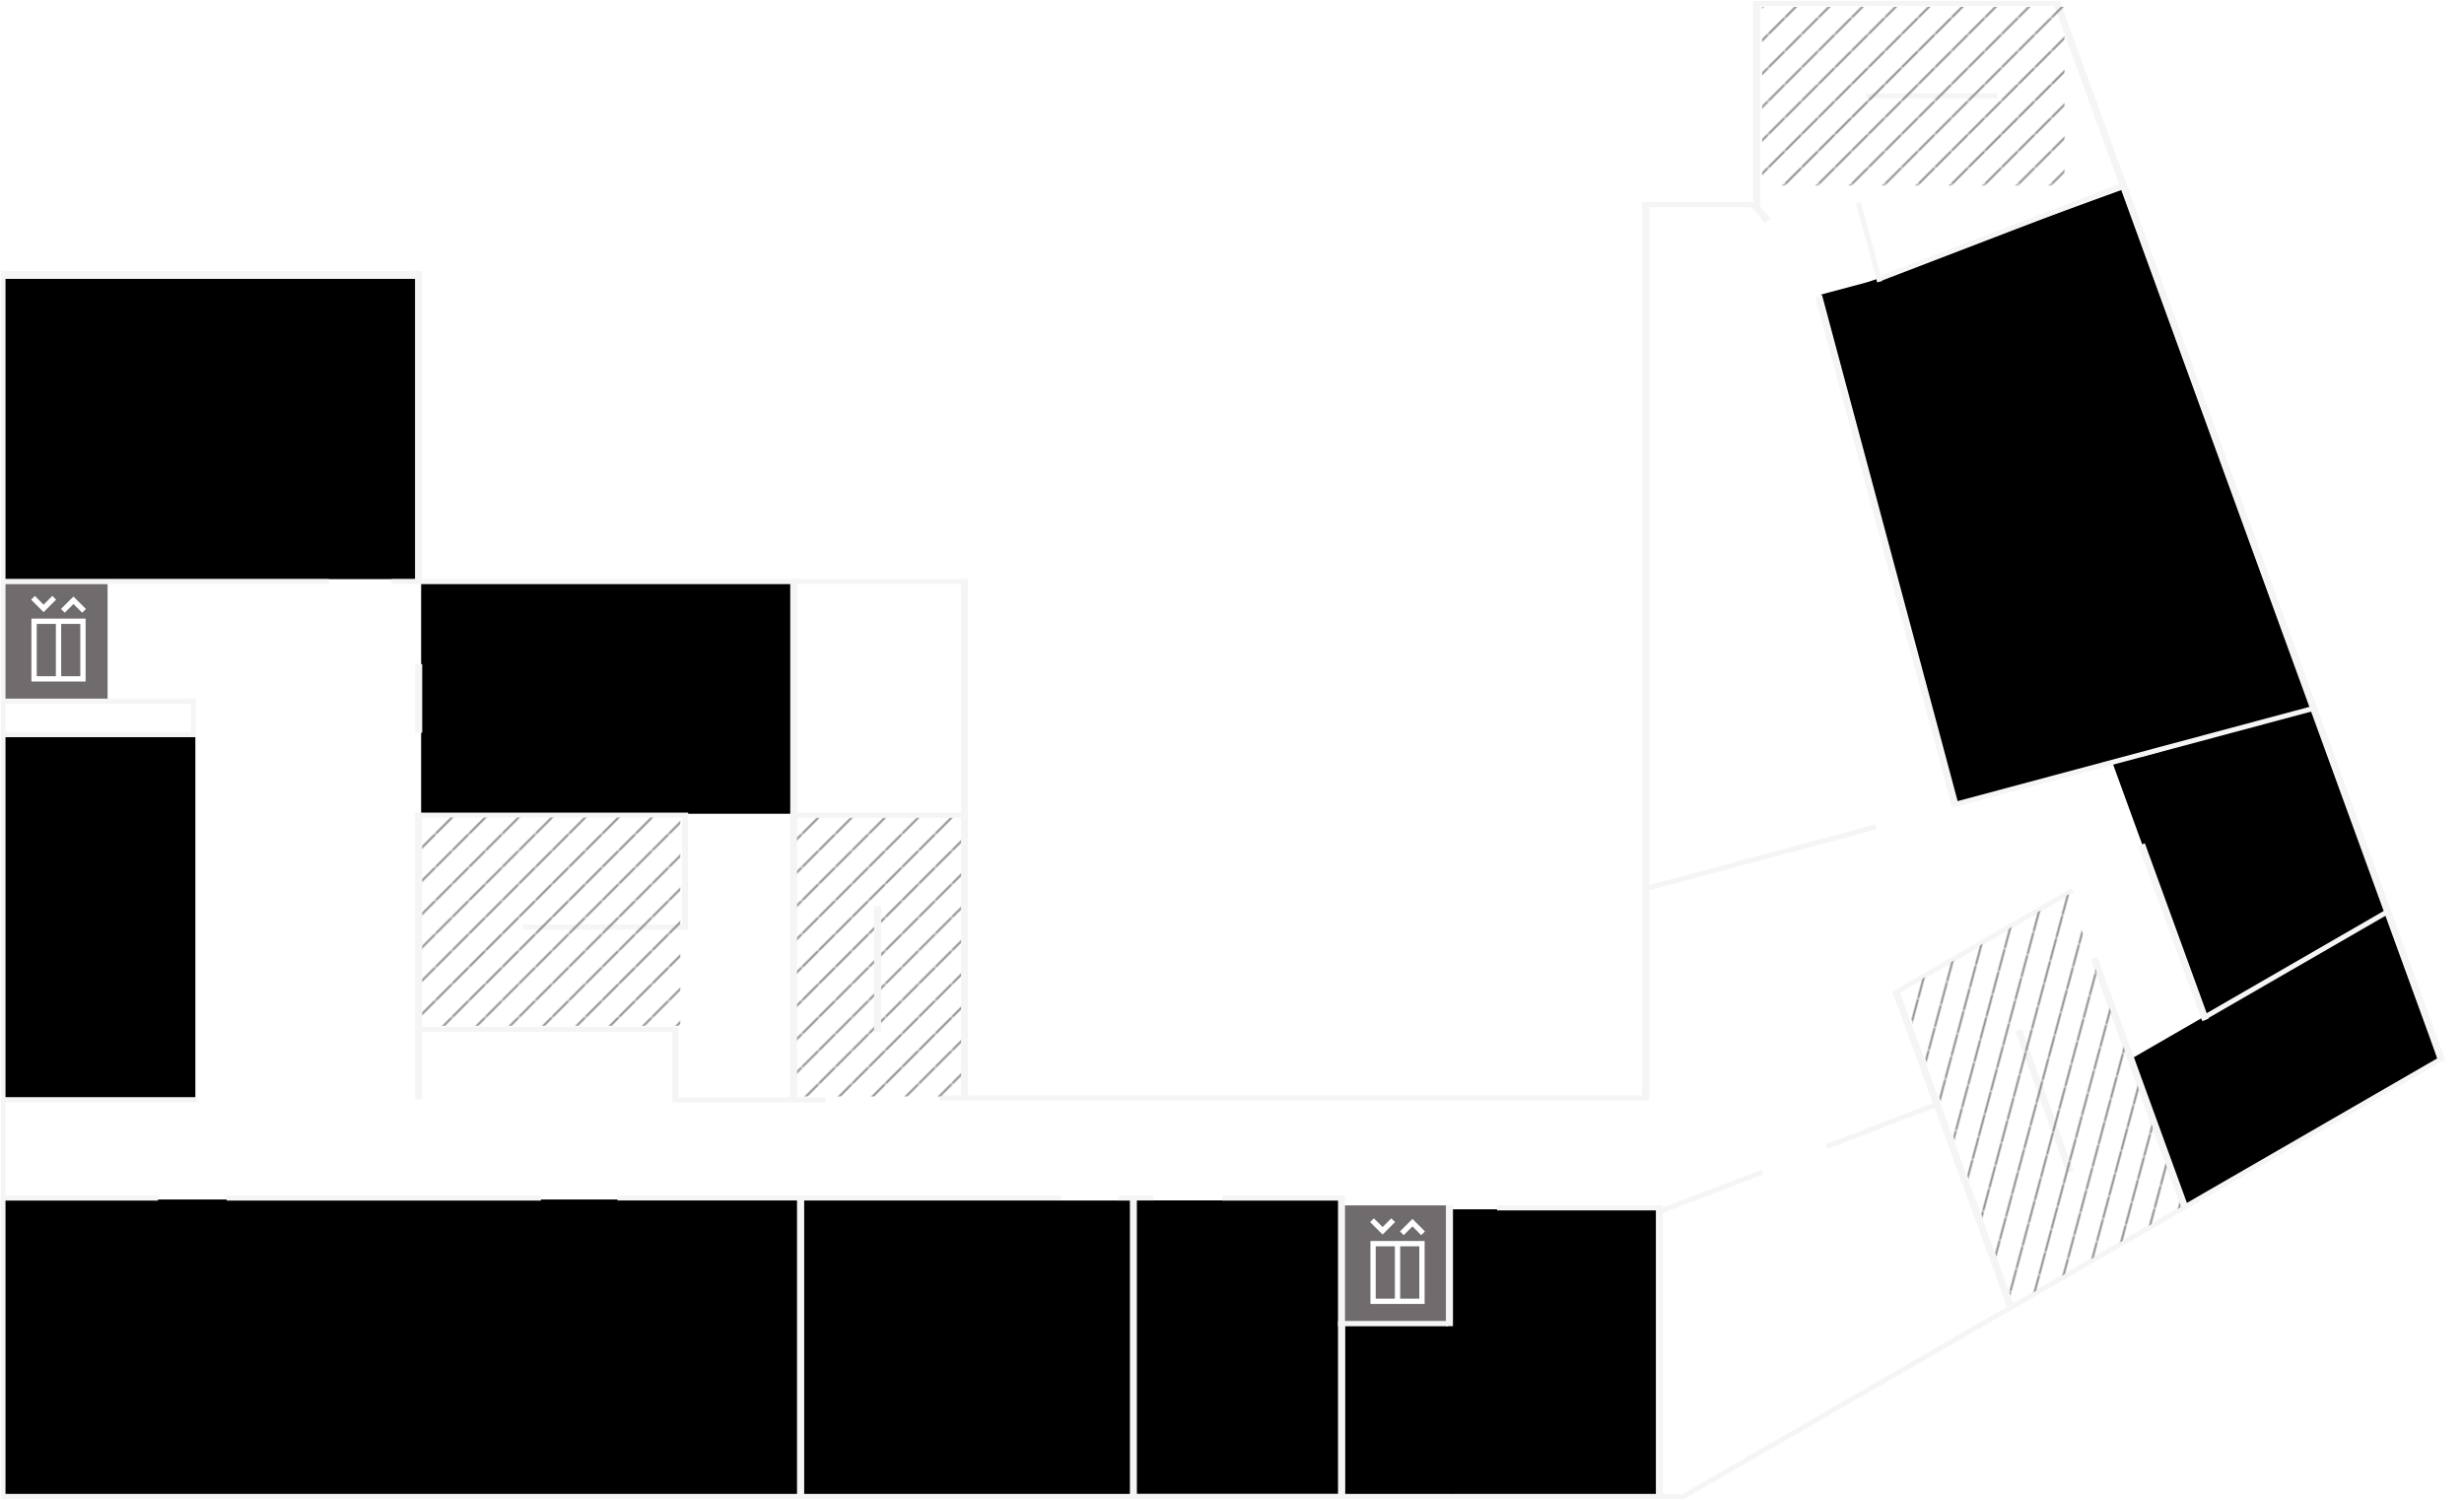 <?xml version="1.0" encoding="UTF-8"?>
<!DOCTYPE svg>
<svg xmlns="http://www.w3.org/2000/svg" version="1.1" width="1255px" height="764px" viewBox="-0.5 -0.5 1255 764">
  <defs>
    <pattern patternUnits="userSpaceOnUse" width="11.5" height="11.5" x="0" y="0" patternTransform="rotate(45)" id="mx-pattern-hatch-1-636263-0">
      <line x1="0" y1="0" x2="0" y2="11.5" stroke="#636263" stroke-width="1.5" />
    </pattern>
  </defs>
  <g>
    <g id="background">
      <rect x="0" y="0" width="1255px" height="764px" fill-opacity="0" />
    </g>
    <g id="rooms">
      <g id="S-11-Microtech">
        <rect x="2" y="141.48" width="209" height="153" />
      </g>
      <g id="S-12-Pandora">
        <rect x="2" y="610.48" width="404" height="150" />
      </g>
      <g id="S-14-Poudlard">
        <path d="M 1065 375 L 1072.02 315 L 1171 315 L 1163.98 375 Z" transform="translate(0,345)scale(1,-1)translate(0,-345)rotate(15,1118,345)" />
        <rect x="924.47" y="173.83" width="266.55" height="144.72" transform="rotate(70,1057.74,246.19)" />
        <path d="M 904.87 178.47 L 1173.31 178.47 L 1173.31 338.46 L 904.87 338.46 L 904.87 178.47 Z" transform="rotate(75,1039.09,258.47)" />
      </g>
      <g id="B-11-Gallifrey">
        <rect x="409" y="611" width="167" height="149.48" />
      </g>
      <g id="B-12-Le-Continental">
        <rect x="577" y="610.94" width="104.94" height="149.48" />
      </g>
      <g id="B-13-Kaer-Morhen">
        <rect x="684.55" y="674.48" width="55" height="86" />
        <rect x="739" y="615.48" width="104" height="145" />
      </g>
      <g id="B-14-La-Matrice">
        <path d="M 1081.48 577.63 L 1096.79 499.45 L 1245.79 499.45 L 1230.48 577.63 Z" transform="rotate(-30,1163.63,538.54)" />
      </g>
      <g id="B-15-Krikkit">
        <path d="M 1088.06 492.26 L 1106.69 384.7 L 1211.87 384.7 L 1193.24 492.26 Z" transform="rotate(-30,1149.96,438.48)" />
        <path d="M 1088.06 442.71 L 1088.06 372.71 L 1188.06 442.71 Z" transform="translate(0,407.71)scale(1,-1)translate(0,-407.71)rotate(16,1138.06,407.71)" />
        <path d="M 1085.07 384.32 L 1100.31 384.32 L 1100.31 441.83 L 1085.07 441.83 L 1085.07 384.32 Z" transform="rotate(-20,1092.69,413.08)" />
      </g>
      <g id="O-11-Kanojedo">
        <rect x="214" y="296.48" width="188.48" height="117.52" />
      </g>
      <g id="O-12-Arrakis">
        <rect x="2" y="375" width="97" height="183.48" />
      </g>
    </g>
    <g id="floor">
      <rect x="1087.29" y="483.4" width="3.55" height="134.46" fill="#f5f5f5" transform="rotate(-20,1089.06,550.63)" />
      <rect x="684" y="613.48" width="52" height="59" fill="#706c6e" />
      <rect x="0" y="137.48" width="2.3" height="625" fill="#f5f5f5" />
      <rect x="0" y="137.48" width="214" height="4.01" fill="#f5f5f5" />
      <rect x="211" y="137.48" width="3.55" height="158.52" fill="#f5f5f5" />
      <rect x="0" y="294.48" width="167" height="2.56" fill="#f5f5f5" />
      <rect x="199" y="294.48" width="293" height="2.56" fill="#f5f5f5" />
      <rect x="402" y="294.48" width="3.55" height="265.52" fill="#f5f5f5" />
      <rect x="342" y="558.48" width="78" height="2.56" fill="#f5f5f5" />
      <rect x="212" y="522.48" width="133" height="2.56" fill="#f5f5f5" />
      <rect x="211" y="414" width="3.55" height="145.48" fill="#f5f5f5" />
      <rect x="0" y="558.48" width="100" height="2.56" fill="#f5f5f5" />
      <rect x="1" y="608.48" width="79" height="2.56" fill="#f5f5f5" />
      <rect x="115" y="608.48" width="160" height="2.56" fill="#f5f5f5" />
      <rect x="405.45" y="609" width="3.55" height="153.48" fill="#f5f5f5" />
      <rect x="0" y="760.48" width="857" height="2.56" fill="#f5f5f5" />
      <rect x="478" y="557.48" width="361" height="2.56" fill="#f5f5f5" />
      <rect x="489" y="294.48" width="3.55" height="265" fill="#f5f5f5" />
      <rect x="403" y="413.48" width="87" height="2.56" fill="#f5f5f5" />
      <rect x="622" y="608.48" width="62" height="2.56" fill="#f5f5f5" />
      <rect x="681" y="672.48" width="56" height="2.56" fill="#f5f5f5" />
      <rect x="736" y="613.48" width="3.55" height="61.52" fill="#f5f5f5" />
      <rect x="843" y="613.48" width="3.55" height="149" fill="#f5f5f5" />
      <rect x="825.89" y="649" width="448.18" height="2.56" fill="#f5f5f5" transform="rotate(-30,1049.98,650.28)" />
      <rect x="836" y="102.48" width="3.55" height="457" fill="#f5f5f5" />
      <rect x="834.97" y="435.22" width="122.07" height="2.56" fill="#f5f5f5" transform="rotate(-15,896.01,436.5)" />
      <rect x="892.45" y="0" width="3.55" height="105.04" fill="#f5f5f5" />
      <rect x="958.86" y="145.73" width="3.55" height="268.99" fill="#f5f5f5" transform="rotate(-15,960.64,280.22)" />
      <rect x="836" y="102.48" width="60" height="2.56" fill="#f5f5f5" />
      <rect x="993" y="500.48" width="3.55" height="170.64" fill="#f5f5f5" transform="rotate(-20,994.77,585.8)" />
      <rect x="956.57" y="478.2" width="105.48" height="2.56" fill="#f5f5f5" transform="rotate(-30,1009.31,479.48)" />
      <rect x="762" y="613.48" width="83.67" height="2.56" fill="#f5f5f5" />
      <rect x="892.45" y="0" width="156.55" height="2.56" fill="#f5f5f5" />
      <rect x="1143.67" y="-15.12" width="3.55" height="572.45" fill="#f5f5f5" transform="rotate(-20,1145.44,271.11)" />
      <rect x="211" y="413.42" width="139" height="2.56" fill="#f5f5f5" />
      <rect x="211" y="337.77" width="3.55" height="34.94" fill="#f5f5f5" />
      <rect x="314" y="608.42" width="95" height="2.56" fill="#f5f5f5" />
      <rect x="342" y="522.48" width="3" height="38" fill="#f5f5f5" />
      <rect x="681" y="608.48" width="3.55" height="154.52" fill="#f5f5f5" />
      <rect x="575" y="610" width="3.55" height="152.48" fill="#f5f5f5" />
      <rect x="569" y="608.42" width="17.94" height="2.56" fill="#f5f5f5" />
      <rect x="407" y="608.36" width="132.88" height="2.56" fill="#f5f5f5" />
      <rect x="346.94" y="414.42" width="3" height="56.58" fill="#f5f5f5" />
      <rect x="266" y="470.42" width="83.94" height="2.56" fill="#f5f5f5" />
      <rect x="1113.83" y="489.56" width="110.08" height="2.56" fill="#f5f5f5" transform="rotate(-30,1168.87,490.84)" />
      <rect x="1104.76" y="426.78" width="3.55" height="95.04" fill="#f5f5f5" transform="rotate(-20,1106.53,474.3)" />
      <rect x="950.95" y="116.75" width="134.07" height="2.56" fill="#f5f5f5" transform="rotate(-21,1017.98,118.03)" />
      <rect x="930.74" y="121.61" width="41.55" height="2.56" fill="#f5f5f5" transform="rotate(75,951.51,122.89)" />
      <rect x="950" y="47" width="67" height="2.56" fill="#f5f5f5" />
      <rect x="894.45" y="102.06" width="3.55" height="11.33" fill="#f5f5f5" transform="rotate(-40,896.22,107.72)" />
      <rect x="897" y="3" width="154" height="91" fill="url(#mx-pattern-hatch-1-636263-0)" />
      <rect x="214.55" y="415.76" width="131.45" height="106.24" fill="url(#mx-pattern-hatch-1-636263-0)" />
      <rect x="405.45" y="416.04" width="83.55" height="141.96" fill="url(#mx-pattern-hatch-1-636263-0)" />
      <rect x="-0.06" y="372.42" width="99.06" height="2.56" fill="#f5f5f5" />
      <rect x="2.3" y="297.04" width="52" height="59" fill="#706c6e" />
      <rect x="-0.12" y="355.36" width="99.12" height="2.56" fill="#f5f5f5" />
      <rect x="88.5" y="363.78" width="19" height="2.56" fill="#f5f5f5" transform="rotate(90,98,365.06)" />
      <rect x="1039" y="521.82" width="3.55" height="77" fill="#f5f5f5" transform="rotate(-20,1040.77,560.32)" />
      <rect x="444.73" y="461.04" width="3.55" height="64" fill="#f5f5f5" />
      <rect x="990.84" y="383.73" width="189.66" height="2.56" fill="#f5f5f5" transform="rotate(-15,1085.67,385.01)" />
      <rect x="843.12" y="605.22" width="56" height="2.56" fill="#f5f5f5" transform="rotate(-21,871.12,606.5)" />
      <rect x="927.85" y="571.44" width="60.19" height="2.56" fill="#f5f5f5" transform="rotate(-21,957.95,572.72)" />
      <path d="M 974.76 642.61 L 1004.77 475.98 L 1103.42 475.98 L 1073.41 642.61 Z" fill="url(#mx-pattern-hatch-1-636263-0)" transform="rotate(330,1039.09,559.3)" />
      <path d="M 909.87 183.47 L 909.87 333.46 L 909.87 333.46 L 1168.31 333.46 L 1168.31 183.47 L 909.87 183.47" fill="none" transform="rotate(75,1039.09,258.47)" />
      <path d="M 904.87 178.47 L 1173.31 178.47 L 1173.31 338.46 L 904.87 338.46 L 904.87 178.47 Z" fill="none" transform="rotate(75,1039.09,258.47)" />
      <path d="M 1085.07 384.32 L 1085.07 441.83 L 1085.07 441.83 L 1100.31 441.83 L 1100.31 384.32 L 1085.07 384.32" fill="none" transform="rotate(-20,1092.69,413.08)" />
      <path d="M 1085.07 384.32 L 1100.31 384.32 L 1100.31 441.83 L 1085.07 441.83 L 1085.07 384.32 Z" fill="none" transform="rotate(-20,1092.69,413.08)" />
      <svg x="899.53" y="627.5" xmlns="http://www.w3.org/2000/svg" width="620" height="572">
        <circle cx="130.95" cy="46.586" r="46.545" fill="#ffffff" transform="scale(0.09,0.09)" />
        <path d="M124.505,388.155V549.989C124.262,579.392,80.495,579.392,80.108,549.989V388.155H22.822L84.405,171.9H74.38L38.576,295.065C29.524,322.305,-7.311,311.277,1.339,282.176L41.44,148.985C46.051,133.69,65.328,106.681,98.726,106.02H128.802H163.174C195.609,106.681,214.967,133.919,220.46,148.985L260.561,282.176C268.696,311.134,232.153,323.021,223.325,295.065L187.521,171.9H176.063L239.079,388.155H180.36V549.989C180.818,579.392,137.223,579.248,137.395,549.989V388.155H124.505z" fill="#ffffff" transform="scale(0.09,0.09)" />
        <circle cx="511.905" cy="46.586" r="46.545" fill="#ffffff" transform="scale(0.09,0.09)" />
        <path d="M462.496,106.02C426.706,106.02,403.777,137.008,403.777,167.603V310.819C403.448,338.803,443.743,338.803,443.878,310.819V179.06H453.903V542.829C453.281,580.809,506.95,579.721,506.893,542.829V330.869H515.486V542.829C516.188,579.721,570.137,580.809,569.908,542.829V179.06H579.933V310.819C579.461,339.018,619.547,339.018,620.034,310.819V167.603C619.461,137.008,595.673,106.569,559.883,106.02H462.496z" fill="#ffffff" transform="scale(0.09,0.09)" />
        <rect x="297.791" y="5.768" width="52.997" height="562.84" fill="#ffffff" transform="scale(0.09,0.09)" />
      </svg>
      <svg x="7.5" y="303.04" height="800px" width="800px" xmlns="http://www.w3.org/2000/svg">
        <g>
          <path d="M88.942,484.606h306.723V128.322H88.942V484.606z M365.665,454.606H257.303V158.322h108.361V454.606z M118.942,158.322h108.361v296.285H118.942V158.322z" fill="#ffffff" transform="scale(0.09,0.09)" />
          <polygon points="228.41,21.213 207.197,0 157.803,49.393 108.41,0 87.197,21.213 157.803,91.82" fill="#ffffff" transform="scale(0.09,0.09)" />
          <polygon points="326.803,45.82 376.197,95.213 397.41,74 326.803,3.393 256.197,74 277.41,95.213" fill="#ffffff" transform="scale(0.09,0.09)" />
        </g>
      </svg>
      <svg x="689.5" y="620.07" height="800px" width="800px" xmlns="http://www.w3.org/2000/svg">
        <g>
          <path d="M88.942,484.606h306.723V128.322H88.942V484.606z M365.665,454.606H257.303V158.322h108.361V454.606z M118.942,158.322h108.361v296.285H118.942V158.322z" fill="#ffffff" transform="scale(0.09,0.09)" />
          <polygon points="228.41,21.213 207.197,0 157.803,49.393 108.41,0 87.197,21.213 157.803,91.82" fill="#ffffff" transform="scale(0.09,0.09)" />
          <polygon points="326.803,45.82 376.197,95.213 397.41,74 326.803,3.393 256.197,74 277.41,95.213" fill="#ffffff" transform="scale(0.09,0.09)" />
        </g>
      </svg>
      <svg x="292.5" y="528.13" height="44" width="44" xmlns="http://www.w3.org/2000/svg">
        <path d="M26,28.36H6v-0.72h20V28.36z M19,26.36h-6c-2.404,0-4.36-1.956-4.36-4.36v-8c0-0.199,0.161-0.36,0.36-0.36h14c0.199,0,0.36,0.161,0.36,0.36v1.64H25c1.302,0,2.36,1.059,2.36,2.36v2c0,1.302-1.059,2.36-2.36,2.36h-1.654C23.162,24.597,21.283,26.36,19,26.36z M9.36,14.36V22c0,2.007,1.633,3.64,3.64,3.64h6c2.007,0,3.64-1.633,3.64-3.64v-7.64C22.64,14.36,9.36,14.36,9.36,14.36z M23.36,21.64H25c0.904,0,1.64-0.735,1.64-1.64v-2c0-0.904-0.735-1.64-1.64-1.64h-1.64V21.64zM20.36,12h-0.72v-1.283c0-0.525,0.124-1.051,0.358-1.52c0.375-0.75,0.375-1.645,0-2.395c-0.234-0.469-0.358-0.995-0.358-1.52V5h0.721v0.283c0,0.414,0.098,0.829,0.282,1.198c0.476,0.952,0.476,2.087,0,3.039c-0.185,0.369-0.282,0.784-0.282,1.198L20.36,12L20.36,12z M12.36,12h-0.72v-1.283c0-0.525,0.124-1.05,0.359-1.52c0.375-0.75,0.375-1.645,0-2.395c-0.235-0.47-0.359-0.995-0.359-1.52V5h0.72v0.283c0,0.414,0.098,0.828,0.283,1.198c0.476,0.952,0.476,2.087,0,3.039c-0.185,0.37-0.283,0.784-0.283,1.198V12z M16.36,11h-0.72V9.717c0-0.525,0.124-1.05,0.359-1.52c0.375-0.75,0.375-1.645,0-2.395c-0.235-0.47-0.359-0.995-0.359-1.52V4h0.72v0.283c0,0.414,0.098,0.828,0.283,1.198c0.477,0.952,0.477,2.087,0,3.039c-0.185,0.37-0.283,0.784-0.283,1.198V11z" fill="#FFFFFF" transform="scale(1.37,1.37)" />
      </svg>
      <svg x="873.73" y="259.04" height="44" width="44" xmlns="http://www.w3.org/2000/svg">
        <path d="M26,28.36H6v-0.72h20V28.36z M19,26.36h-6c-2.404,0-4.36-1.956-4.36-4.36v-8c0-0.199,0.161-0.36,0.36-0.36h14c0.199,0,0.36,0.161,0.36,0.36v1.64H25c1.302,0,2.36,1.059,2.36,2.36v2c0,1.302-1.059,2.36-2.36,2.36h-1.654C23.162,24.597,21.283,26.36,19,26.36z M9.36,14.36V22c0,2.007,1.633,3.64,3.64,3.64h6c2.007,0,3.64-1.633,3.64-3.64v-7.64C22.64,14.36,9.36,14.36,9.36,14.36z M23.36,21.64H25c0.904,0,1.64-0.735,1.64-1.64v-2c0-0.904-0.735-1.64-1.64-1.64h-1.64V21.64zM20.36,12h-0.72v-1.283c0-0.525,0.124-1.051,0.358-1.52c0.375-0.75,0.375-1.645,0-2.395c-0.234-0.469-0.358-0.995-0.358-1.52V5h0.721v0.283c0,0.414,0.098,0.829,0.282,1.198c0.476,0.952,0.476,2.087,0,3.039c-0.185,0.369-0.282,0.784-0.282,1.198L20.36,12L20.36,12z M12.36,12h-0.72v-1.283c0-0.525,0.124-1.05,0.359-1.52c0.375-0.75,0.375-1.645,0-2.395c-0.235-0.47-0.359-0.995-0.359-1.52V5h0.72v0.283c0,0.414,0.098,0.828,0.283,1.198c0.476,0.952,0.476,2.087,0,3.039c-0.185,0.37-0.283,0.784-0.283,1.198V12z M16.36,11h-0.72V9.717c0-0.525,0.124-1.05,0.359-1.52c0.375-0.75,0.375-1.645,0-2.395c-0.235-0.47-0.359-0.995-0.359-1.52V4h0.72v0.283c0,0.414,0.098,0.828,0.283,1.198c0.477,0.952,0.477,2.087,0,3.039c-0.185,0.37-0.283,0.784-0.283,1.198V11z" fill="#FFFFFF" transform="scale(1.37,1.37)" />
      </svg>
    </g>
  </g>
</svg>